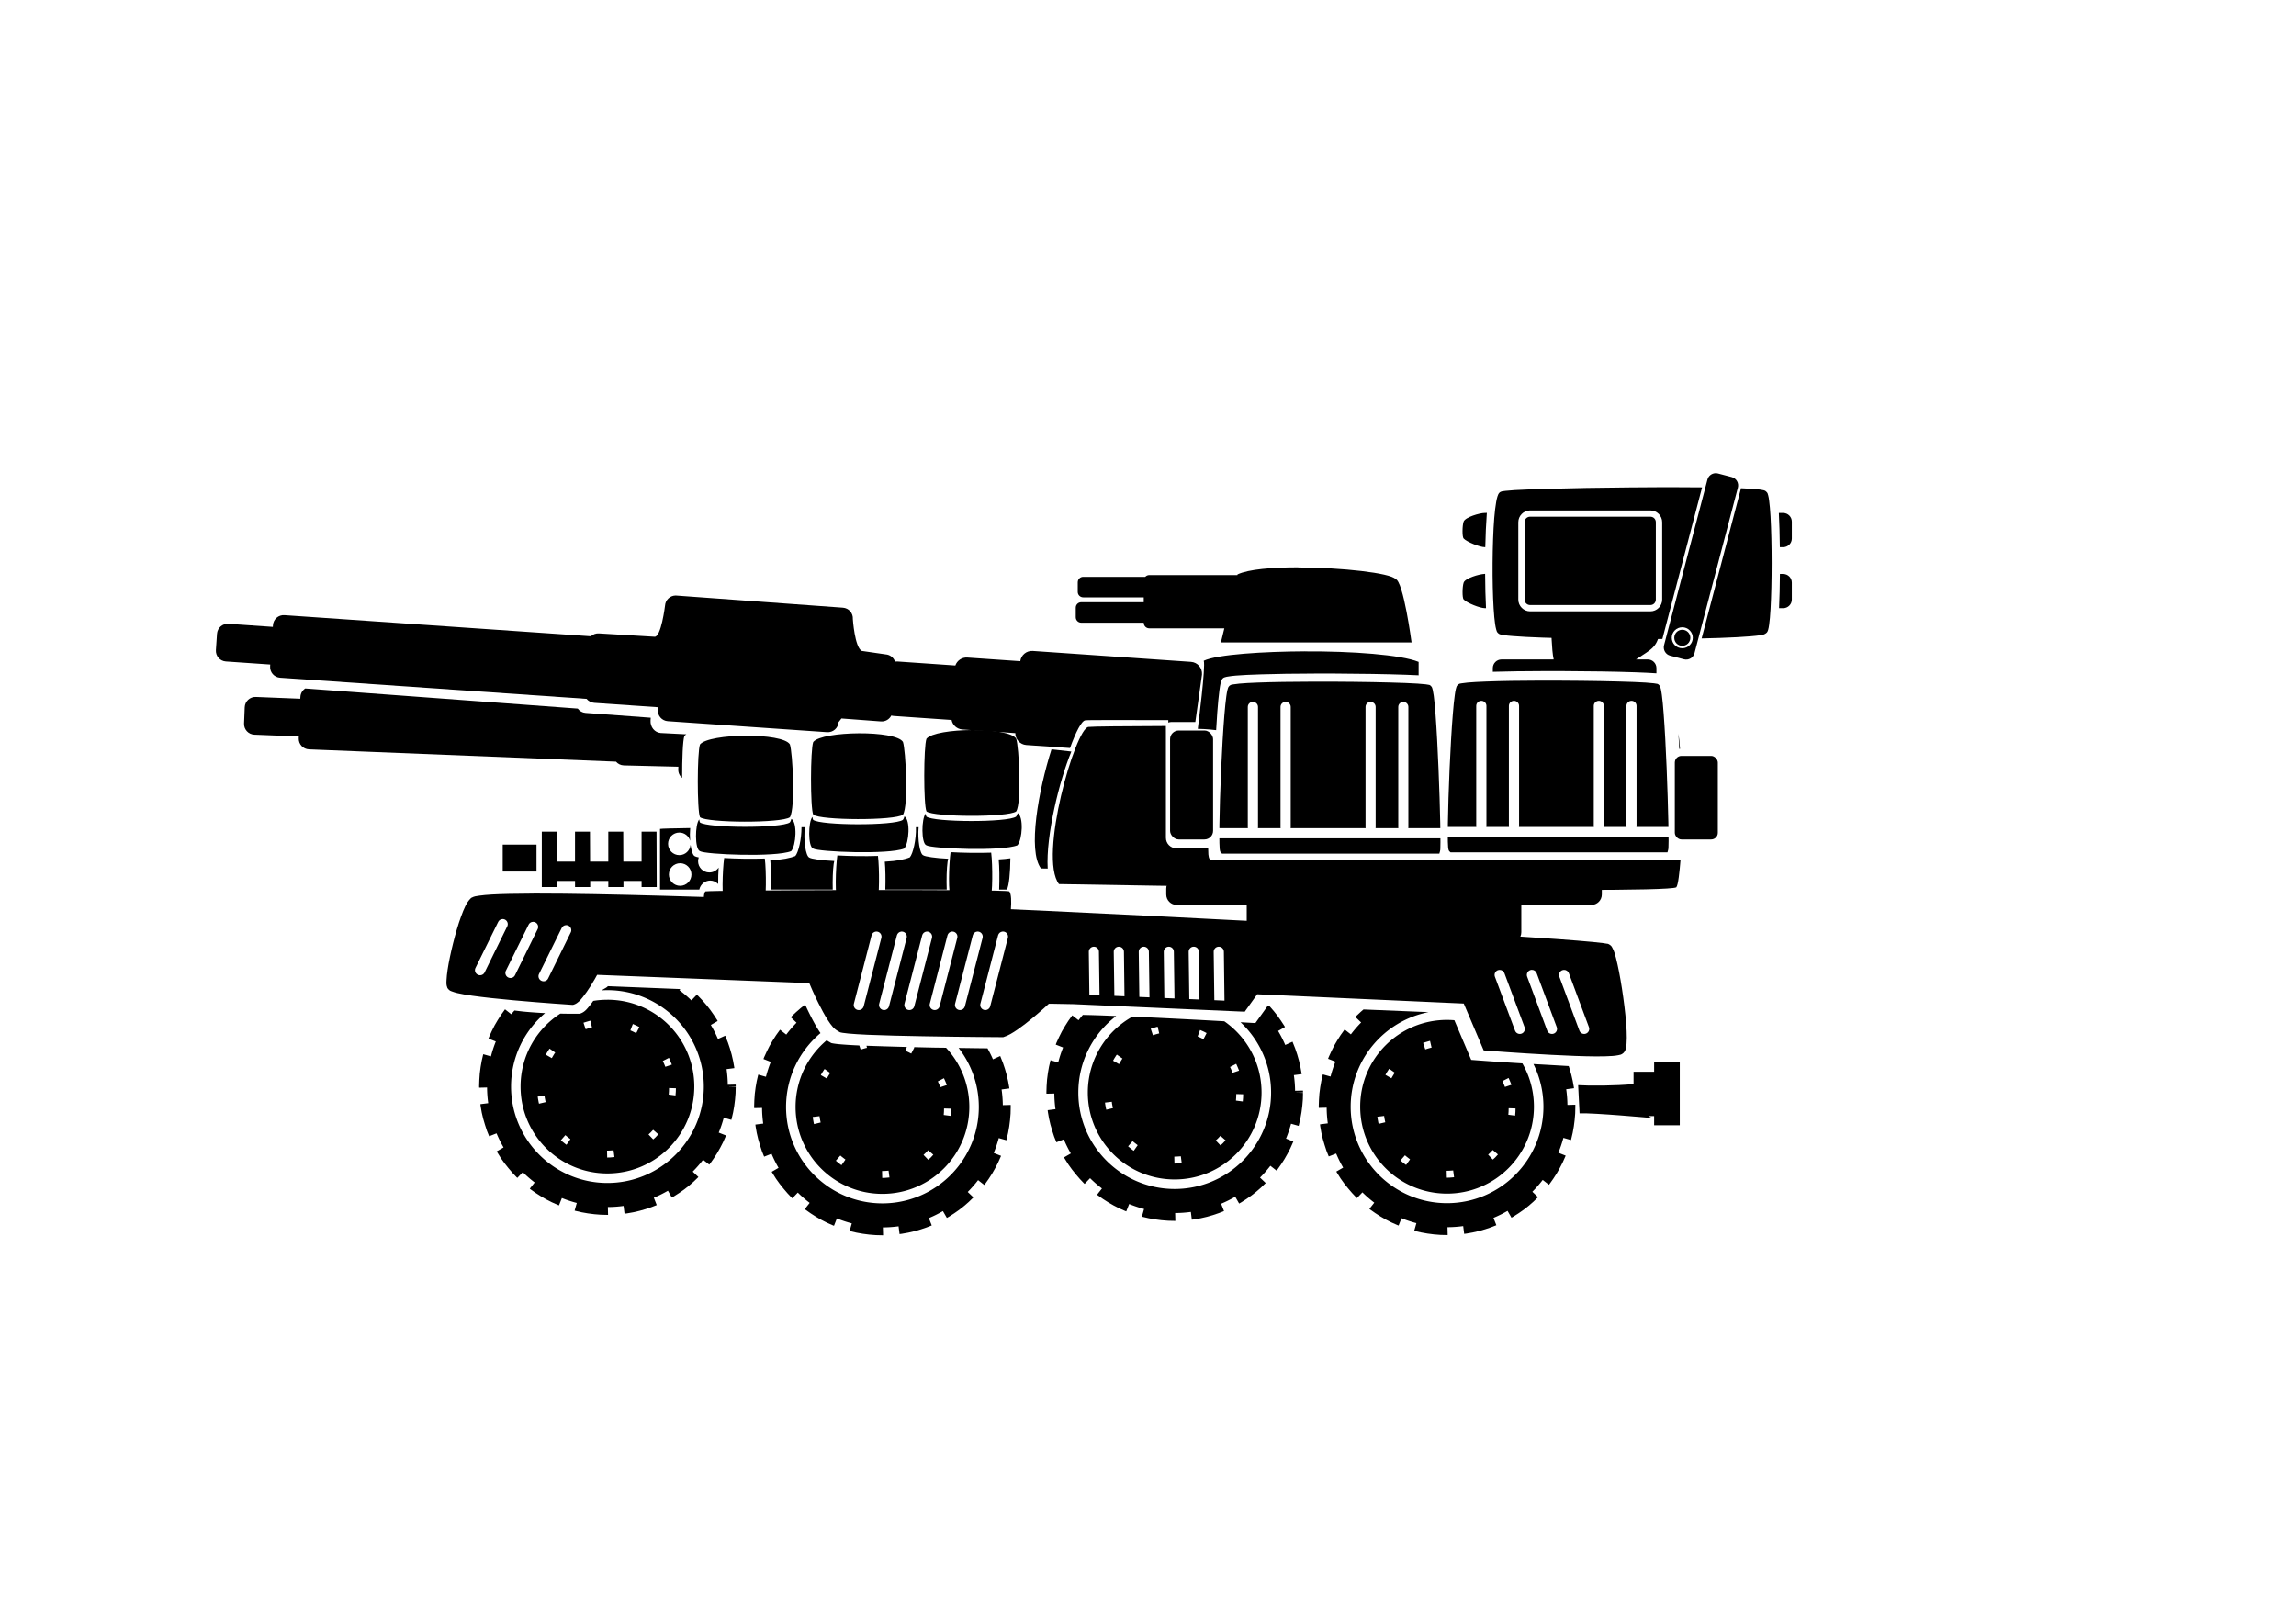<?xml version="1.0" encoding="UTF-8" standalone="no"?>
<!-- Created with Inkscape (http://www.inkscape.org/) -->

<svg
   width="60mm"
   height="42mm"
   viewBox="0 0 60 42"
   version="1.1"
   id="svg8"
   inkscape:version="1.1.2 (0a00cf5339, 2022-02-04)"
   sodipodi:docname="DI Schmitt.svg"
   xmlns:inkscape="http://www.inkscape.org/namespaces/inkscape"
   xmlns:sodipodi="http://sodipodi.sourceforge.net/DTD/sodipodi-0.dtd"
   xmlns="http://www.w3.org/2000/svg"
   xmlns:svg="http://www.w3.org/2000/svg"
   xmlns:rdf="http://www.w3.org/1999/02/22-rdf-syntax-ns#"
   xmlns:cc="http://creativecommons.org/ns#"
   xmlns:dc="http://purl.org/dc/elements/1.1/">
  <defs
     id="defs2" />
  <sodipodi:namedview
     id="base"
     pagecolor="#ffffff"
     bordercolor="#666666"
     borderopacity="1.0"
     inkscape:pageopacity="0.0"
     inkscape:pageshadow="2"
     inkscape:zoom="5.6568543"
     inkscape:cx="188.00201"
     inkscape:cy="100.32077"
     inkscape:document-units="mm"
     inkscape:current-layer="layer1"
     showgrid="false"
     inkscape:window-width="1846"
     inkscape:window-height="1016"
     inkscape:window-x="74"
     inkscape:window-y="1107"
     inkscape:window-maximized="1"
     inkscape:snap-global="false"
     showguides="true"
     inkscape:pagecheckerboard="0" />
  <g
     inkscape:label="Capa 1"
     inkscape:groupmode="layer"
     id="layer1"
     transform="translate(0,-255)">
    <path
       id="rect28327"
       style="stroke-width:0.065;stroke-linecap:round"
       d="m 38.799,268.406 c -0.125,0 -0.509,0.108 -0.551,0.226 -0.036,0.103 -0.041,0.399 0,0.442 0.086,0.091 0.425,0.226 0.551,0.226 h 0.015 c 0.007,-0.314 0.02,-0.614 0.039,-0.866 8.14e-4,-0.011 0.002,-0.019 0.003,-0.029 z m 7.687,0 c 0.014,0.257 0.022,0.571 0.026,0.895 h 0.087 c 0.125,0 0.226,-0.101 0.226,-0.226 v -0.442 c 0,-0.125 -0.101,-0.226 -0.226,-0.226 z m -7.699,1.594 c -0.137,0.006 -0.498,0.112 -0.538,0.226 -0.036,0.103 -0.041,0.399 0,0.442 0.086,0.091 0.425,0.226 0.551,0.226 h 0.033 c -0.014,-0.265 -0.021,-0.572 -0.023,-0.895 h -0.01 c -0.004,0 -0.008,-2.1e-4 -0.012,0 z m 7.727,0 c -0.003,0.321 -0.009,0.631 -0.022,0.895 h 0.107 c 0.125,0 0.226,-0.101 0.226,-0.226 v -0.442 c 0,-0.125 -0.101,-0.226 -0.226,-0.226 z" />
    <path
       id="rect22320"
       style="display:inline;fill:#000000;fill-opacity:1;stroke:none;stroke-width:0.246;stroke-linecap:round;stroke-miterlimit:4;stroke-dasharray:none;stroke-opacity:1"
       d="m 66.602,58.734 c -0.538,0.017 -0.982,0.438 -1.02,0.986 0,0 -0.384,3.168 -1.049,3.078 l -5.465,-0.328 c -0.307,-0.021 -0.592,0.089 -0.799,0.283 L 28.049,60.67 c -0.585,-0.04 -1.091,0.399 -1.131,0.984 l -0.012,0.172 -4.377,-0.303 c -0.585,-0.04 -1.089,0.401 -1.129,0.986 l -0.109,1.6 c -0.04,0.585 0.397,1.089 0.982,1.129 l 4.377,0.301 -0.012,0.174 c -0.04,0.585 0.399,1.089 0.984,1.129 l 30.223,2.084 c 0.178,0.221 0.445,0.369 0.752,0.391 l 6.293,0.434 -0.018,0.248 c -0.04,0.585 0.399,1.089 0.984,1.129 L 81.562,72.211 c 0.585,0.04 1.089,-0.399 1.129,-0.984 l 0.285,-0.367 3.898,0.291 c 0.438,0.03 0.829,-0.209 1.016,-0.576 0.072,0.019 0.147,0.032 0.225,0.037 l 5.723,0.395 c 0.099,0.507 0.526,0.9 1.066,0.938 l 5.219,0.359 c -0.003,0.613 0.467,1.129 1.088,1.172 l 4.305,0.297 c 0.581,-1.601 1.149,-2.703 1.514,-2.73 0.414,-0.053 4.087,-0.008 8.18,-0.023 v 0.002 0.242 c 0.088,-0.024 0.175,-0.055 0.271,-0.055 h 2.393 l 0.658,-4.688 c 0.044,-0.646 -0.442,-1.202 -1.088,-1.246 l -15.594,-1.076 c -0.621,-0.043 -1.157,0.402 -1.238,1.01 l -5.217,-0.359 c -0.54,-0.037 -1.018,0.296 -1.186,0.783 l -5.723,-0.395 c -0.077,-0.005 -0.153,-0.001 -0.227,0.008 -0.134,-0.391 -0.489,-0.679 -0.928,-0.709 l -2.357,-0.342 c -0.69,-0.381 -0.873,-3.135 -0.873,-3.135 0.04,-0.585 -0.397,-1.089 -0.982,-1.129 L 66.711,58.738 c -0.037,-0.003 -0.074,-0.005 -0.109,-0.004 z"
       transform="matrix(0.265,0,0,0.265,0,255)"
       sodipodi:nodetypes="sccccccccccccccccccccccccccccccccccsccccccccccccccs" />
    <path
       id="rect20397-8-8"
       style="fill:#000000;stroke-width:0.246;stroke-linecap:round"
       d="m 103.691,73.904 c -1.277,4 -2.366,9.996 -1.037,11.746 0,0 0.625,0.012 0.662,0.012 -0.186,-3.276 1.168,-8.74 2.334,-11.543 z"
       transform="matrix(0.265,0,0,0.265,0,255)"
       sodipodi:nodetypes="ccccc" />
    <path
       id="rect6047"
       style="fill:#000000;stroke-width:0.624"
       d="M 73.541 72.559 C 71.524 72.569 69.481 72.866 69.031 73.418 C 68.745 74.154 68.732 79.977 69.031 80.6 C 69.755 81.167 77.08 81.196 77.895 80.6 C 78.452 79.692 78.162 74.211 77.895 73.418 C 77.548 72.826 75.558 72.549 73.541 72.559 z M 78.043 80.764 C 77.999 80.923 77.947 81.041 77.889 81.109 C 77.074 81.706 69.747 81.676 69.023 81.109 C 68.996 81.052 68.973 80.953 68.951 80.816 C 68.532 81.31 68.503 83.755 69.023 83.943 C 69.49 84.276 76.508 84.565 78.02 83.943 C 78.512 83.381 78.648 81.111 78.043 80.764 z M 71.412 84.621 C 71.247 85.787 71.137 88.9 71.482 89.131 C 72.087 89.537 74.508 89.556 75.34 89.131 C 75.566 88.893 75.576 85.892 75.42 84.672 C 74.125 84.719 72.628 84.691 71.412 84.621 z "
       transform="matrix(0.265,0,0,0.265,0,255)" />
    <path
       id="rect6047-7"
       style="fill:#000000;stroke-width:0.165"
       d="m 22.445,274.165 c -0.534,0.003 -1.074,0.081 -1.193,0.227 -0.076,0.195 -0.079,1.735 0,1.9 0.191,0.15 2.13,0.158 2.345,0 0.148,-0.24 0.071,-1.69 0,-1.9 -0.092,-0.157 -0.618,-0.23 -1.152,-0.227 z m 1.191,2.171 c -0.012,0.042 -0.025,0.073 -0.041,0.091 -0.216,0.158 -2.154,0.15 -2.346,0 -0.007,-0.015 -0.013,-0.041 -0.019,-0.077 -0.111,0.13 -0.118,0.778 0.019,0.827 0.123,0.088 1.98,0.164 2.38,0 0.13,-0.149 0.166,-0.749 0.006,-0.841 z m -1.754,1.021 c -0.044,0.309 -0.073,1.132 0.019,1.193 0.16,0.108 0.8,0.113 1.021,0 0.06,-0.063 0.062,-0.857 0.021,-1.18 -0.343,0.012 -0.739,0.005 -1.06,-0.013 z" />
    <path
       id="rect6047-9"
       style="fill:#000000;stroke-width:0.165"
       d="m 25.404,274.08 c -0.534,0.003 -1.074,0.081 -1.193,0.227 -0.076,0.195 -0.079,1.735 0,1.9 0.191,0.15 2.13,0.158 2.345,0 0.148,-0.24 0.071,-1.69 0,-1.9 -0.092,-0.157 -0.618,-0.23 -1.152,-0.227 z m 1.191,2.171 c -0.012,0.042 -0.025,0.073 -0.041,0.091 -0.216,0.158 -2.154,0.15 -2.346,0 -0.007,-0.015 -0.013,-0.041 -0.019,-0.077 -0.111,0.13 -0.118,0.778 0.019,0.827 0.123,0.088 1.98,0.164 2.38,0 0.13,-0.149 0.166,-0.749 0.006,-0.841 z m -1.754,1.021 c -0.044,0.309 -0.073,1.132 0.019,1.193 0.16,0.108 0.8,0.113 1.021,0 0.06,-0.063 0.062,-0.857 0.021,-1.18 -0.343,0.012 -0.739,0.005 -1.06,-0.013 z" />
    <path
       id="path2573"
       style="color:#000000;fill:#000000;stroke-width:1.551;stroke-dasharray:3.102, 1.551;-inkscape-stroke:none"
       d="m 59.938,97.262 c -0.068,0.125 -0.323,0.216 -0.596,0.41 0.184,-0.011 0.368,-0.018 0.555,-0.018 5.245,0 9.508,4.263 9.508,9.508 0,5.245 -4.263,9.508 -9.508,9.508 -5.245,0 -9.5,-4.263 -9.5,-9.508 0,-2.901 1.303,-5.499 3.354,-7.244 -0.637,-0.032 -1.332,-0.078 -2.057,-0.145 -0.24,-0.022 -0.582,-0.065 -0.961,-0.113 a 11.876,11.876 0 0 0 -0.316,0.367 l -0.617,-0.482 -0.037,0.053 -0.355,0.494 -0.324,0.51 -0.311,0.531 -0.273,0.545 -0.258,0.562 -0.074,0.191 0.725,0.285 a 11.876,11.876 0 0 0 -0.48,1.471 l -0.752,-0.213 -0.016,0.029 -0.141,0.613 -0.109,0.619 -0.082,0.635 -0.045,0.643 -0.021,0.65 0.008,0.111 0.775,-0.019 a 11.876,11.876 0 0 0 0.113,1.545 l -0.771,0.098 0.023,0.191 0.109,0.627 0.141,0.605 0.178,0.605 0.191,0.59 0.221,0.547 0.73,-0.287 a 11.876,11.876 0 0 0 0.691,1.389 l -0.676,0.391 0.104,0.168 0.324,0.518 0.355,0.494 0.377,0.473 0.398,0.465 0.412,0.436 0.066,0.059 0.539,-0.564 a 11.876,11.876 0 0 0 1.17,1.016 l -0.482,0.613 0.088,0.072 0.494,0.348 0.518,0.332 0.523,0.303 0.547,0.281 0.561,0.25 0.148,0.061 0.287,-0.727 a 11.876,11.876 0 0 0 1.469,0.488 l -0.213,0.754 0.072,0.023 0.613,0.141 0.621,0.109 0.635,0.082 0.641,0.051 0.65,0.016 h 0.066 l -0.02,-0.775 a 11.876,11.876 0 0 0 1.549,-0.109 l 0.096,0.766 0.236,-0.029 0.627,-0.111 0.613,-0.141 0.598,-0.17 0.59,-0.199 0.51,-0.199 -0.285,-0.725 a 11.876,11.876 0 0 0 1.389,-0.691 l 0.387,0.672 0.207,-0.119 0.518,-0.332 0.494,-0.346 0.48,-0.377 0.457,-0.398 0.436,-0.422 0.029,-0.029 -0.561,-0.535 a 11.876,11.876 0 0 0 1.02,-1.166 l 0.611,0.477 0.096,-0.119 0.348,-0.494 0.332,-0.516 0.303,-0.533 0.281,-0.545 0.25,-0.562 0.045,-0.102 -0.723,-0.287 a 11.876,11.876 0 0 0 0.496,-1.467 l 0.75,0.213 0.029,-0.119 0.141,-0.605 0.111,-0.627 0.08,-0.635 0.053,-0.643 0.014,-0.627 -0.773,-0.016 0.773,-0.021 v -0.188 l -0.779,0.019 a 11.876,11.876 0 0 0 -0.121,-1.543 l 0.768,-0.1 -0.014,-0.104 -0.111,-0.619 -0.141,-0.613 -0.17,-0.598 -0.199,-0.592 -0.229,-0.574 -0.037,-0.098 -0.717,0.324 a 11.876,11.876 0 0 0 -0.703,-1.381 l 0.674,-0.389 -0.051,-0.098 -0.332,-0.508 -0.348,-0.496 -0.377,-0.479 -0.398,-0.459 -0.42,-0.441 -0.125,-0.119 -0.539,0.564 A 11.876,11.876 0 0 0 67.002,97.656 l 0.086,-0.109 z m -0.041,1.338 c -0.476,0 -0.942,0.039 -1.396,0.113 -0.121,0.173 -0.246,0.342 -0.371,0.496 -0.258,0.317 -0.477,0.596 -0.865,0.738 l -0.096,0.031 h -0.109 c 0,0 -0.719,0.012 -1.807,-0.012 -2.359,1.523 -3.918,4.173 -3.918,7.195 0,4.736 3.826,8.57 8.562,8.57 4.736,0 8.57,-3.834 8.57,-8.57 0,-4.736 -3.834,-8.563 -8.57,-8.563 z m -1.676,2.066 0.154,0.666 -0.102,0.021 -0.297,0.082 -0.221,0.074 -0.215,-0.643 0.236,-0.074 0.326,-0.096 z m 4.186,0.326 0.066,0.029 0.303,0.133 0.273,0.141 -0.311,0.605 -0.258,-0.133 -0.273,-0.127 -0.045,-0.014 z m -8.209,2.428 0.555,0.391 -0.053,0.066 -0.154,0.252 -0.133,0.229 -0.59,-0.34 0.139,-0.244 0.178,-0.279 z m 11.768,0.908 0.014,0.029 0.133,0.303 0.127,0.311 0.008,0.029 -0.643,0.215 v -0.016 l -0.111,-0.273 -0.125,-0.273 -0.008,-0.014 z m 0.008,2.982 0.678,0.021 -0.008,0.34 -0.029,0.346 v 0.023 l -0.672,-0.088 0.023,-0.311 z m -12.277,0.76 0.023,0.191 0.059,0.303 0.029,0.133 -0.656,0.156 -0.037,-0.156 -0.059,-0.332 -0.031,-0.213 z m 10.711,3.359 0.51,0.443 -0.043,0.045 -0.223,0.244 -0.236,0.213 -0.465,-0.486 0.221,-0.207 0.201,-0.215 z m -8.658,0.523 0.148,0.125 0.229,0.178 0.125,0.096 -0.391,0.555 -0.141,-0.104 -0.258,-0.207 -0.156,-0.133 z m 4.754,1.492 0.088,0.672 -0.08,0.006 -0.348,0.031 -0.287,0.008 -0.016,-0.68 0.266,-0.008 0.318,-0.021 z"
       transform="matrix(0.265,0,0,0.265,0,255)" />
    <path
       id="path2573-2"
       style="color:#000000;display:inline;fill:#000000;stroke-width:1.551;stroke-dasharray:3.102, 1.551;-inkscape-stroke:none"
       d="m 79.4,99.08 -0.43,0.336 -0.457,0.398 -0.443,0.414 -0.088,0.096 0.566,0.541 a 11.876,11.876 0 0 0 -1.012,1.174 l -0.617,-0.482 -0.037,0.053 -0.355,0.494 -0.324,0.51 -0.311,0.531 -0.273,0.545 -0.258,0.562 -0.074,0.191 0.725,0.285 a 11.876,11.876 0 0 0 -0.48,1.471 l -0.752,-0.213 -0.016,0.029 -0.141,0.613 -0.109,0.619 -0.082,0.635 -0.045,0.643 -0.021,0.65 0.008,0.111 0.775,-0.018 a 11.876,11.876 0 0 0 0.113,1.545 l -0.771,0.098 0.023,0.191 0.109,0.627 0.141,0.605 0.178,0.605 0.191,0.59 0.221,0.547 0.73,-0.287 a 11.876,11.876 0 0 0 0.691,1.389 l -0.676,0.391 0.104,0.168 0.324,0.518 0.355,0.494 0.377,0.473 0.398,0.465 0.412,0.436 0.066,0.059 0.539,-0.564 a 11.876,11.876 0 0 0 1.17,1.016 l -0.482,0.613 0.088,0.07 0.494,0.35 0.518,0.332 0.523,0.303 0.547,0.281 0.561,0.25 0.148,0.06 0.287,-0.727 a 11.876,11.876 0 0 0 1.469,0.488 l -0.213,0.754 0.072,0.021 0.613,0.141 0.621,0.109 0.635,0.082 0.641,0.051 0.65,0.016 h 0.066 l -0.02,-0.775 a 11.876,11.876 0 0 0 1.549,-0.109 l 0.096,0.766 0.236,-0.031 0.627,-0.111 0.613,-0.141 0.598,-0.17 0.59,-0.199 0.51,-0.199 -0.285,-0.725 a 11.876,11.876 0 0 0 1.389,-0.691 l 0.387,0.672 0.207,-0.119 0.518,-0.332 0.494,-0.346 0.48,-0.377 0.457,-0.398 0.436,-0.422 0.029,-0.029 -0.561,-0.535 a 11.876,11.876 0 0 0 1.02,-1.166 l 0.611,0.477 0.096,-0.119 0.348,-0.494 0.332,-0.516 0.303,-0.533 0.281,-0.545 0.25,-0.562 0.045,-0.102 -0.723,-0.287 a 11.876,11.876 0 0 0 0.496,-1.467 l 0.75,0.213 0.029,-0.119 0.141,-0.605 0.111,-0.627 0.08,-0.635 0.053,-0.643 0.014,-0.627 -0.773,-0.016 0.773,-0.023 v -0.188 l -0.779,0.019 a 11.876,11.876 0 0 0 -0.121,-1.543 l 0.768,-0.1 -0.014,-0.104 -0.111,-0.619 -0.141,-0.613 -0.17,-0.598 -0.199,-0.592 -0.229,-0.574 -0.037,-0.098 -0.717,0.324 a 11.876,11.876 0 0 0 -0.539,-1.084 c -0.782,-0.007 -1.866,-0.024 -2.848,-0.037 1.248,1.609 1.992,3.63 1.992,5.82 0,5.245 -4.263,9.508 -9.508,9.508 -5.245,0 -9.5,-4.263 -9.5,-9.508 0,-2.921 1.32,-5.538 3.396,-7.283 -0.047,-0.069 -0.094,-0.136 -0.143,-0.211 -0.325,-0.501 -0.647,-1.108 -0.938,-1.691 -0.171,-0.344 -0.31,-0.639 -0.434,-0.908 z m 2.129,3.514 c -1.88,1.569 -3.074,3.934 -3.074,6.58 0,4.736 3.826,8.57 8.562,8.57 4.736,0 8.57,-3.834 8.57,-8.57 0,-2.257 -0.87,-4.31 -2.295,-5.838 -0.431,-0.007 -0.761,-0.008 -1.199,-0.016 -0.506,-0.009 -1.299,-0.03 -1.988,-0.047 l 0.064,0.033 -0.311,0.605 -0.258,-0.133 -0.273,-0.127 -0.045,-0.016 0.146,-0.379 c -1.533,-0.039 -2.897,-0.081 -3.982,-0.121 l 0.049,0.207 -0.102,0.021 -0.297,0.082 -0.221,0.074 -0.137,-0.408 c -0.008,-3.3e-4 -0.028,-0.002 -0.035,-0.002 -0.761,-0.033 -1.408,-0.076 -1.889,-0.119 -0.241,-0.021 -0.444,-0.046 -0.605,-0.072 -0.081,-0.015 -0.15,-0.022 -0.223,-0.045 -0.047,-0.014 -0.118,-0.066 -0.184,-0.104 -0.1,-0.051 -0.19,-0.111 -0.275,-0.178 z m -0.211,2.838 0.555,0.391 -0.053,0.066 -0.154,0.252 -0.133,0.229 -0.59,-0.34 0.139,-0.244 0.178,-0.279 z m 11.768,0.908 0.014,0.029 0.133,0.303 0.127,0.311 0.008,0.031 -0.643,0.213 v -0.014 l -0.111,-0.273 -0.125,-0.273 -0.008,-0.016 z m 0.008,2.982 0.678,0.021 -0.008,0.34 -0.029,0.346 v 0.023 l -0.672,-0.088 0.023,-0.311 z m -12.277,0.76 0.023,0.189 0.059,0.303 0.029,0.133 -0.656,0.156 -0.037,-0.156 -0.059,-0.332 -0.031,-0.213 z m 10.711,3.359 0.51,0.443 -0.043,0.045 -0.223,0.244 -0.236,0.211 -0.465,-0.484 0.221,-0.209 0.201,-0.213 z m -8.658,0.523 0.148,0.125 0.229,0.178 0.125,0.094 -0.391,0.555 -0.141,-0.104 -0.258,-0.207 -0.156,-0.133 z m 4.754,1.492 0.088,0.672 -0.08,0.006 -0.348,0.031 -0.287,0.008 -0.016,-0.68 0.266,-0.008 0.318,-0.023 z"
       transform="matrix(0.265,0,0,0.265,0,255)" />
    <path
       id="path2573-7"
       style="color:#000000;display:inline;fill:#000000;stroke-width:1.551;stroke-dasharray:3.102, 1.551;-inkscape-stroke:none"
       d="m 125.031,99.178 -1.232,1.721 -0.279,-0.014 c 0,0 -0.825,-0.047 -1.189,-0.068 1.854,1.736 3.014,4.202 3.014,6.938 0,5.245 -4.263,9.508 -9.508,9.508 -5.245,0 -9.5,-4.263 -9.5,-9.508 0,-3.077 1.467,-5.814 3.736,-7.553 -0.703,-0.028 -1.429,-0.057 -2.049,-0.076 -0.444,-0.014 -0.857,-0.024 -1.242,-0.031 a 11.876,11.876 0 0 0 -0.424,0.525 l -0.619,-0.482 -0.035,0.053 -0.355,0.494 -0.324,0.51 -0.311,0.531 -0.273,0.545 -0.258,0.562 -0.074,0.191 0.725,0.285 a 11.876,11.876 0 0 0 -0.48,1.471 l -0.752,-0.213 -0.016,0.029 -0.141,0.613 -0.109,0.619 -0.082,0.635 -0.045,0.643 -0.021,0.65 0.008,0.111 0.775,-0.019 a 11.876,11.876 0 0 0 0.113,1.545 l -0.771,0.098 0.023,0.191 0.109,0.627 0.141,0.605 0.178,0.605 0.191,0.59 0.221,0.547 0.73,-0.287 a 11.876,11.876 0 0 0 0.691,1.389 l -0.676,0.391 0.104,0.168 0.324,0.518 0.355,0.494 0.377,0.473 0.398,0.465 0.412,0.436 0.066,0.059 0.539,-0.564 a 11.876,11.876 0 0 0 1.17,1.016 l -0.482,0.613 0.088,0.072 0.494,0.348 0.518,0.332 0.523,0.303 0.547,0.281 0.561,0.25 0.148,0.06 0.287,-0.727 a 11.876,11.876 0 0 0 1.469,0.488 l -0.213,0.754 0.072,0.023 0.613,0.141 0.621,0.109 0.635,0.082 0.641,0.051 0.65,0.016 h 0.066 l -0.019,-0.775 a 11.876,11.876 0 0 0 1.549,-0.109 l 0.096,0.766 0.236,-0.029 0.627,-0.111 0.613,-0.141 0.598,-0.17 0.59,-0.199 0.51,-0.199 -0.285,-0.725 a 11.876,11.876 0 0 0 1.389,-0.691 l 0.387,0.672 0.207,-0.119 0.518,-0.332 0.494,-0.346 0.48,-0.377 0.457,-0.398 0.436,-0.422 0.029,-0.029 -0.561,-0.535 a 11.876,11.876 0 0 0 1.02,-1.166 l 0.611,0.477 0.096,-0.119 0.348,-0.494 0.332,-0.516 0.303,-0.533 0.281,-0.545 0.25,-0.562 0.045,-0.102 -0.723,-0.287 a 11.876,11.876 0 0 0 0.496,-1.467 l 0.75,0.213 0.029,-0.119 0.141,-0.605 0.111,-0.627 0.08,-0.635 0.053,-0.643 0.014,-0.627 -0.773,-0.016 0.773,-0.021 v -0.188 l -0.779,0.019 a 11.876,11.876 0 0 0 -0.121,-1.543 l 0.768,-0.1 -0.014,-0.104 -0.111,-0.619 -0.141,-0.613 -0.17,-0.598 -0.199,-0.592 -0.229,-0.574 -0.037,-0.098 -0.717,0.324 a 11.876,11.876 0 0 0 -0.703,-1.381 l 0.674,-0.389 -0.051,-0.098 -0.332,-0.508 -0.348,-0.496 -0.377,-0.479 -0.398,-0.459 -0.065,-0.068 z m -13.354,1.088 c -2.628,1.46 -4.404,4.263 -4.404,7.488 0,4.736 3.826,8.57 8.562,8.57 4.736,0 8.57,-3.834 8.57,-8.57 0,-2.916 -1.454,-5.486 -3.676,-7.031 -1.664,-0.093 -3.889,-0.213 -6.174,-0.324 -0.966,-0.047 -1.931,-0.091 -2.879,-0.133 z m 2.482,0.992 0.154,0.666 -0.102,0.021 -0.297,0.082 -0.221,0.074 -0.215,-0.643 0.236,-0.074 0.326,-0.096 z m 4.186,0.326 0.066,0.029 0.303,0.133 0.273,0.141 -0.311,0.605 -0.258,-0.133 -0.273,-0.127 -0.045,-0.014 z m -8.209,2.428 0.555,0.391 -0.053,0.066 -0.154,0.252 -0.133,0.229 -0.59,-0.34 0.139,-0.244 0.178,-0.279 z m 11.768,0.908 0.014,0.029 0.133,0.303 0.127,0.311 0.008,0.029 -0.643,0.215 v -0.014 l -0.111,-0.273 -0.125,-0.273 -0.008,-0.014 z m 0.01,2.982 0.678,0.021 -0.01,0.34 -0.029,0.346 v 0.023 l -0.672,-0.088 0.023,-0.311 z m -12.277,0.76 0.023,0.191 0.059,0.303 0.029,0.133 -0.656,0.156 -0.037,-0.156 -0.059,-0.332 -0.031,-0.213 z m 10.711,3.359 0.51,0.443 -0.043,0.045 -0.223,0.244 -0.236,0.213 -0.465,-0.486 0.221,-0.207 0.201,-0.215 z m -8.658,0.523 0.148,0.125 0.229,0.178 0.125,0.096 -0.391,0.555 -0.141,-0.104 -0.258,-0.207 -0.156,-0.133 z m 4.754,1.492 0.088,0.672 -0.08,0.006 -0.348,0.031 -0.287,0.01 -0.016,-0.68 0.266,-0.01 0.318,-0.021 z"
       transform="matrix(0.265,0,0,0.265,0,255)" />
    <path
       id="path2573-0"
       style="color:#000000;display:inline;fill:#000000;stroke-width:1.551;stroke-dasharray:3.102, 1.551;-inkscape-stroke:none"
       d="m 134.459,99.559 -0.268,0.232 -0.443,0.414 -0.088,0.096 0.566,0.541 a 11.876,11.876 0 0 0 -1.012,1.174 l -0.617,-0.482 -0.037,0.053 -0.355,0.494 -0.324,0.51 -0.311,0.531 -0.273,0.545 -0.258,0.562 -0.074,0.191 0.725,0.285 a 11.876,11.876 0 0 0 -0.48,1.471 l -0.752,-0.213 -0.016,0.029 -0.141,0.613 -0.109,0.619 -0.082,0.635 -0.045,0.643 -0.021,0.65 0.008,0.113 0.775,-0.019 a 11.876,11.876 0 0 0 0.113,1.545 l -0.771,0.098 0.023,0.191 0.109,0.627 0.141,0.605 0.178,0.605 0.191,0.59 0.221,0.547 0.73,-0.287 a 11.876,11.876 0 0 0 0.691,1.389 l -0.676,0.391 0.104,0.168 0.324,0.518 0.355,0.494 0.377,0.473 0.398,0.465 0.412,0.436 0.066,0.059 0.539,-0.564 a 11.876,11.876 0 0 0 1.17,1.016 l -0.482,0.613 0.088,0.072 0.494,0.348 0.518,0.332 0.523,0.303 0.547,0.281 0.561,0.25 0.148,0.059 0.287,-0.725 a 11.876,11.876 0 0 0 1.469,0.488 l -0.213,0.754 0.072,0.021 0.613,0.141 0.621,0.109 0.635,0.082 0.641,0.051 0.65,0.016 h 0.066 l -0.019,-0.775 a 11.876,11.876 0 0 0 1.549,-0.109 l 0.096,0.766 0.236,-0.031 0.627,-0.111 0.613,-0.141 0.598,-0.17 0.59,-0.199 0.51,-0.199 -0.285,-0.725 a 11.876,11.876 0 0 0 1.389,-0.691 l 0.387,0.672 0.207,-0.119 0.518,-0.332 0.494,-0.346 0.48,-0.377 0.457,-0.398 0.436,-0.422 0.029,-0.029 -0.561,-0.535 a 11.876,11.876 0 0 0 1.02,-1.166 l 0.611,0.477 0.096,-0.119 0.348,-0.494 0.332,-0.516 0.303,-0.533 0.281,-0.545 0.25,-0.562 0.045,-0.102 -0.723,-0.287 a 11.876,11.876 0 0 0 0.496,-1.467 l 0.75,0.213 0.029,-0.119 0.141,-0.605 0.111,-0.627 0.08,-0.635 0.053,-0.643 0.014,-0.627 -0.773,-0.016 0.773,-0.023 v -0.188 l -0.779,0.019 a 11.876,11.876 0 0 0 -0.121,-1.543 l 0.768,-0.1 -0.014,-0.104 -0.111,-0.619 -0.141,-0.613 -0.17,-0.598 -0.086,-0.254 c -1.143,-0.065 -2.321,-0.136 -3.006,-0.172 -0.161,-0.008 -0.309,-0.019 -0.469,-0.027 0.63,1.27 0.984,2.701 0.984,4.213 0,5.245 -4.263,9.508 -9.508,9.508 -5.245,0 -9.5,-4.263 -9.5,-9.508 0,-4.622 3.305,-8.481 7.68,-9.332 z m 8.236,1.029 c -4.736,0 -8.562,3.826 -8.562,8.562 0,4.736 3.826,8.57 8.562,8.57 4.736,0 8.57,-3.834 8.57,-8.57 0,-1.558 -0.415,-3.018 -1.141,-4.275 -2.567,-0.153 -4.742,-0.322 -4.742,-0.322 l -0.303,-0.023 -1.66,-3.91 c -0.239,-0.02 -0.481,-0.031 -0.725,-0.031 z m -1.676,2.066 0.154,0.666 -0.102,0.023 -0.297,0.082 -0.221,0.074 -0.215,-0.643 0.236,-0.074 0.326,-0.096 z m -4.023,2.754 0.555,0.391 -0.053,0.066 -0.154,0.252 -0.133,0.229 -0.59,-0.34 0.139,-0.244 0.178,-0.279 z m 11.768,0.908 0.014,0.029 0.133,0.303 0.127,0.312 0.008,0.029 -0.643,0.215 v -0.016 l -0.111,-0.273 -0.125,-0.273 -0.008,-0.016 z m 0.008,2.982 0.678,0.023 -0.008,0.34 -0.029,0.346 v 0.021 l -0.672,-0.088 0.023,-0.311 z m -12.277,0.76 0.023,0.191 0.059,0.303 0.029,0.133 -0.656,0.156 -0.037,-0.156 -0.059,-0.332 -0.031,-0.213 z m 10.711,3.359 0.51,0.443 -0.043,0.045 -0.223,0.244 -0.236,0.213 -0.465,-0.486 0.221,-0.207 0.201,-0.215 z m -8.658,0.523 0.148,0.125 0.229,0.178 0.125,0.096 -0.391,0.555 -0.141,-0.104 -0.258,-0.207 -0.156,-0.133 z m 4.754,1.492 0.088,0.672 -0.08,0.008 -0.348,0.029 -0.287,0.008 -0.016,-0.68 0.266,-0.008 0.318,-0.021 z"
       transform="matrix(0.265,0,0,0.265,0,255)" />
    <path
       id="path3195"
       style="color:#000000;fill:#000000;stroke-width:1px;-inkscape-stroke:none"
       d="M 52.75 88.129 C 52.646 88.129 52.543 88.13 52.441 88.131 L 52.441 88.133 C 50.813 88.14 49.485 88.166 48.506 88.221 C 48.016 88.247 47.614 88.288 47.295 88.332 C 46.975 88.376 46.763 88.399 46.521 88.531 L 46.461 88.561 L 46.418 88.605 C 46.007 89.002 45.753 89.614 45.465 90.398 C 45.176 91.182 44.908 92.117 44.676 93.049 C 44.444 93.98 44.249 94.903 44.137 95.654 C 44.08 96.03 44.047 96.365 44.033 96.645 C 44.02 96.924 43.999 97.12 44.107 97.391 L 44.129 97.449 L 44.166 97.5 C 44.327 97.719 44.465 97.74 44.609 97.795 C 44.754 97.85 44.912 97.898 45.104 97.943 C 45.487 98.033 45.983 98.119 46.559 98.201 C 47.71 98.365 49.183 98.519 50.641 98.652 C 53.556 98.919 56.406 99.102 56.406 99.102 L 56.516 99.102 L 56.611 99.072 C 57 98.93 57.218 98.651 57.477 98.334 C 57.735 98.017 57.989 97.644 58.221 97.279 C 58.593 96.693 58.777 96.341 58.885 96.143 L 79.807 96.961 C 79.904 97.195 80.202 97.917 80.707 98.932 C 80.997 99.515 81.32 100.122 81.645 100.623 C 81.959 101.109 82.237 101.49 82.678 101.715 C 82.743 101.753 82.814 101.805 82.861 101.818 C 82.934 101.841 83.003 101.849 83.084 101.863 C 83.245 101.89 83.449 101.914 83.689 101.936 C 84.17 101.979 84.817 102.022 85.578 102.055 C 87.101 102.121 89.075 102.166 91.041 102.201 C 94.972 102.272 98.852 102.291 98.852 102.291 L 98.926 102.291 L 98.992 102.268 C 99.424 102.139 99.869 101.867 100.357 101.529 C 100.846 101.191 101.359 100.785 101.834 100.393 C 102.709 99.671 103.316 99.102 103.428 98.998 C 103.607 98.979 105.198 99.033 105.777 99.033 L 105.803 99.033 L 122.428 99.766 L 122.428 99.762 C 122.428 99.762 122.467 99.764 122.467 99.764 L 122.746 99.779 L 123.979 98.059 L 144.346 98.975 L 146.309 103.596 L 146.611 103.619 C 146.611 103.619 149.719 103.864 152.916 104.031 C 154.515 104.115 156.136 104.183 157.412 104.188 C 158.05 104.189 158.599 104.175 159.029 104.143 C 159.245 104.124 159.427 104.102 159.59 104.068 C 159.752 104.034 159.89 104.029 160.084 103.855 L 160.1 103.84 L 160.113 103.824 C 160.264 103.668 160.298 103.531 160.334 103.389 C 160.37 103.246 160.387 103.094 160.4 102.924 C 160.428 102.584 160.429 102.166 160.408 101.691 C 160.366 100.743 160.239 99.564 160.076 98.385 C 159.914 97.206 159.712 96.037 159.508 95.121 C 159.406 94.663 159.309 94.266 159.205 93.955 C 159.153 93.8 159.096 93.671 159.035 93.549 C 158.974 93.427 158.934 93.307 158.748 93.18 L 158.74 93.18 L 158.732 93.172 C 158.541 93.049 158.516 93.085 158.43 93.068 C 158.343 93.049 158.243 93.035 158.119 93.018 C 157.871 92.984 157.537 92.947 157.109 92.906 C 156.253 92.825 155.033 92.722 153.506 92.611 C 150.452 92.39 146.154 92.117 141.016 91.814 C 130.74 91.209 117.112 90.487 103.42 89.844 C 89.728 89.201 75.974 88.64 65.434 88.346 C 60.493 88.208 56.259 88.128 53.066 88.129 C 52.96 88.129 52.854 88.129 52.75 88.129 z M 49.561 90.643 C 49.626 90.641 49.691 90.652 49.756 90.678 C 50.013 90.779 50.139 91.069 50.037 91.326 L 47.807 95.865 C 47.705 96.123 47.413 96.249 47.156 96.146 C 46.9 96.048 46.773 95.761 46.869 95.504 L 49.107 90.965 C 49.182 90.769 49.365 90.648 49.561 90.643 z M 52.557 90.916 C 52.622 90.914 52.689 90.924 52.754 90.949 C 53.011 91.051 53.137 91.343 53.035 91.6 L 50.805 96.139 C 50.703 96.396 50.411 96.522 50.154 96.42 C 49.899 96.321 49.771 96.034 49.867 95.777 L 52.105 91.238 C 52.18 91.042 52.361 90.921 52.557 90.916 z M 55.822 91.24 C 55.888 91.238 55.955 91.25 56.02 91.275 C 56.277 91.377 56.403 91.667 56.301 91.924 L 54.07 96.465 C 53.969 96.723 53.677 96.846 53.42 96.744 C 53.164 96.645 53.036 96.358 53.133 96.102 L 55.371 91.562 C 55.445 91.366 55.626 91.246 55.822 91.24 z M 98.92 91.873 C 98.959 91.874 98.998 91.88 99.035 91.891 C 99.299 91.961 99.458 92.231 99.391 92.496 L 97.648 99.242 C 97.58 99.509 97.31 99.67 97.043 99.604 C 96.772 99.536 96.608 99.26 96.68 98.99 L 98.422 92.252 C 98.473 92.046 98.65 91.894 98.861 91.875 C 98.881 91.873 98.9 91.873 98.92 91.873 z M 86.439 91.875 C 86.478 91.876 86.516 91.881 86.553 91.891 C 86.819 91.959 86.981 92.229 86.914 92.496 L 85.172 99.242 C 85.104 99.513 84.828 99.675 84.559 99.604 C 84.291 99.532 84.133 99.257 84.205 98.99 L 85.947 92.252 C 85.999 92.048 86.172 91.898 86.381 91.877 C 86.4 91.875 86.42 91.875 86.439 91.875 z M 88.934 91.875 C 88.972 91.876 89.01 91.881 89.047 91.891 C 89.314 91.958 89.477 92.229 89.41 92.496 L 87.668 99.242 C 87.6 99.513 87.324 99.675 87.055 99.604 C 86.788 99.532 86.629 99.257 86.701 98.99 L 88.443 92.252 C 88.495 92.049 88.667 91.899 88.875 91.877 C 88.894 91.875 88.914 91.875 88.934 91.875 z M 91.43 91.875 C 91.468 91.876 91.506 91.881 91.543 91.891 C 91.809 91.959 91.971 92.229 91.904 92.496 L 90.162 99.242 C 90.094 99.509 89.823 99.67 89.557 99.604 C 89.286 99.536 89.124 99.26 89.195 98.99 L 90.938 92.252 C 90.989 92.048 91.162 91.898 91.371 91.877 C 91.391 91.875 91.41 91.875 91.43 91.875 z M 93.924 91.875 C 93.962 91.876 94 91.881 94.037 91.891 C 94.304 91.958 94.467 92.229 94.4 92.496 L 92.658 99.242 C 92.59 99.509 92.32 99.67 92.053 99.604 C 91.782 99.536 91.62 99.26 91.691 98.99 L 93.432 92.252 C 93.483 92.048 93.656 91.898 93.865 91.877 C 93.885 91.875 93.904 91.875 93.924 91.875 z M 96.42 91.875 C 96.458 91.876 96.496 91.881 96.533 91.891 C 96.8 91.959 96.961 92.229 96.895 92.496 L 95.152 99.242 C 95.084 99.509 94.814 99.67 94.547 99.604 C 94.277 99.536 94.114 99.26 94.186 98.99 L 95.928 92.252 C 95.979 92.048 96.152 91.898 96.361 91.877 C 96.381 91.875 96.4 91.875 96.42 91.875 z M 107.859 93.367 C 108.137 93.362 108.366 93.584 108.369 93.861 L 108.428 98.148 L 107.426 98.105 L 107.371 93.869 C 107.37 93.597 107.587 93.374 107.859 93.367 z M 110.324 93.367 C 110.602 93.362 110.831 93.584 110.834 93.861 L 110.889 98.256 L 109.891 98.213 L 109.83 93.869 C 109.829 93.595 110.05 93.37 110.324 93.367 z M 112.791 93.367 C 113.066 93.366 113.29 93.587 113.293 93.861 L 113.355 98.363 L 112.352 98.32 L 112.295 93.869 C 112.294 93.594 112.516 93.369 112.791 93.367 z M 115.256 93.367 C 115.53 93.366 115.755 93.587 115.758 93.861 L 115.82 98.471 L 114.818 98.428 L 114.762 93.869 C 114.761 93.595 114.981 93.37 115.256 93.367 z M 117.713 93.367 L 117.715 93.367 C 117.992 93.363 118.219 93.584 118.223 93.861 L 118.283 98.578 L 117.281 98.535 L 117.219 93.869 C 117.218 93.595 117.438 93.367 117.713 93.367 z M 120.18 93.367 C 120.457 93.362 120.686 93.584 120.689 93.861 L 120.75 98.688 L 119.75 98.643 L 119.686 93.869 C 119.685 93.595 119.905 93.37 120.18 93.367 z M 151.041 95.65 C 151.26 95.64 151.46 95.773 151.535 95.979 L 153.514 101.301 C 153.61 101.56 153.478 101.847 153.219 101.943 C 152.96 102.039 152.672 101.907 152.576 101.648 L 150.598 96.326 C 150.501 96.069 150.63 95.782 150.887 95.684 C 150.936 95.664 150.988 95.653 151.041 95.65 z M 147.865 95.654 C 148.081 95.646 148.278 95.776 148.354 95.979 L 150.34 101.301 C 150.436 101.56 150.304 101.847 150.045 101.943 C 149.786 102.039 149.498 101.907 149.402 101.648 L 147.416 96.326 C 147.32 96.067 147.452 95.78 147.711 95.684 C 147.761 95.666 147.813 95.656 147.865 95.654 z M 154.221 95.654 C 154.436 95.646 154.633 95.776 154.709 95.979 L 156.688 101.301 C 156.784 101.56 156.651 101.847 156.393 101.943 C 156.134 102.039 155.846 101.907 155.75 101.648 L 153.771 96.326 C 153.676 96.067 153.809 95.779 154.068 95.684 C 154.117 95.666 154.169 95.656 154.221 95.654 z "
       transform="matrix(0.265,0,0,0.265,0,255)" />
    <path
       id="rect6837"
       style="stroke-width:0.165"
       d="m 18.435,278.297 c 0.143,-0.033 7.8,-0.063 7.94,0 0.113,0.133 0,0.835 0,0.835 h -7.94 c 0,0 -0.101,-0.755 0,-0.835 z"
       sodipodi:nodetypes="ccccc" />
    <path
       id="rect7728"
       style="display:inline;fill:#000000;fill-opacity:1;stroke-width:0.624"
       d="m 79.375,81.58 c -0.113,3.88e-4 -0.225,0.002 -0.338,0.002 0.009,1.184 -0.302,2.486 -0.607,2.84 -0.488,0.203 -1.255,0.365 -2.469,0.428 0.074,0.714 0.084,1.874 0.049,2.883 h 6.109 c -0.026,-0.916 0.008,-1.923 0.092,-2.523 l 0.057,-0.293 c -1.279,-0.057 -2.283,-0.215 -2.451,-0.336 -0.369,-0.135 -0.601,-1.742 -0.441,-3 z m 10.949,0 c 0.035,1.219 -0.286,2.607 -0.604,2.975 -0.488,0.203 -1.255,0.365 -2.469,0.428 0.07,0.683 0.083,1.774 0.053,2.75 h 6.055 c -0.039,-0.972 -0.007,-2.096 0.084,-2.746 L 93.5,84.693 c -1.279,-0.057 -2.283,-0.217 -2.451,-0.338 -0.347,-0.127 -0.569,-1.556 -0.461,-2.773 -0.09,-4.14e-4 -0.173,-0.002 -0.264,-0.002 z m -22.258,0.088 c -1.595,0.025 -2.821,0.053 -2.979,0.084 v 5.98 h 3.875 c 0.106,-0.509 0.549,-0.877 1.068,-0.887 0.308,0.001 0.588,0.131 0.791,0.34 -0.005,-0.574 0.01,-1.148 0.047,-1.619 -0.201,0.29 -0.536,0.48 -0.916,0.48 -0.615,-1.13e-4 -1.113,-0.498 -1.113,-1.113 2.4e-5,-0.131 0.027,-0.255 0.068,-0.371 -0.187,-0.039 -0.332,-0.079 -0.383,-0.115 -0.19,-0.07 -0.345,-0.532 -0.428,-1.135 -0.046,0.573 -0.519,1.025 -1.104,1.025 -0.615,-1.12e-4 -1.113,-0.498 -1.113,-1.113 1.13e-4,-0.615 0.498,-1.113 1.113,-1.113 0.51,9.4e-5 0.935,0.345 1.066,0.812 -0.033,-0.407 -0.031,-0.839 0.006,-1.256 z m 31.57,2.98 c -0.335,0.047 -0.704,0.088 -1.152,0.111 0.076,0.736 0.085,1.943 0.045,2.973 h 0.756 c 0.219,-0.323 0.342,-1.72 0.352,-3.084 z m -32.564,0.488 c 0.615,1.13e-4 1.113,0.498 1.113,1.113 -1.13e-4,0.615 -0.498,1.113 -1.113,1.113 -0.615,-1.12e-4 -1.113,-0.498 -1.113,-1.113 1.13e-4,-0.615 0.498,-1.113 1.113,-1.113 z"
       transform="matrix(0.265,0,0,0.265,0,255)" />
    <rect
       style="display:inline;fill:#000000;fill-opacity:1;stroke-width:0.138"
       id="rect7856"
       width="0.883"
       height="0.704"
       x="13.137"
       y="22.074"
       transform="translate(0,255)" />
    <path
       id="rect8156"
       style="display:inline;fill:#000000;stroke-width:0.525"
       d="m 53.428,82.021 v 5.467 h 1.494 l -0.002,-0.607 h 1.787 v 0.607 h 1.496 l -0.002,-0.607 h 1.787 v 0.607 h 1.494 l -0.002,-0.607 h 1.789 v 0.607 h 1.494 l -0.02,-5.467 h -1.475 v 2.957 h -1.797 l -0.01,-2.957 h -1.475 v 2.957 h -1.795 l -0.012,-2.957 h -1.475 v 2.957 h -1.795 l -0.01,-2.957 z"
       transform="matrix(0.265,0,0,0.265,0,255)" />
    <path
       id="path18877"
       style="color:#000000;fill:#000000;stroke-width:0.165;stroke-linecap:round;-inkscape-stroke:none"
       d="m 44.828,267.367 c -0.097,0.004 -0.183,0.07 -0.209,0.169 l -1.133,4.325 c -0.032,0.121 0.04,0.245 0.161,0.276 l 0.359,0.094 c 0.121,0.032 0.245,-0.04 0.276,-0.162 l 1.133,-4.325 c 0.032,-0.121 -0.04,-0.245 -0.162,-0.276 l -0.358,-0.094 c -0.023,-0.006 -0.045,-0.008 -0.068,-0.007 z m -1.291,0.366 c -0.076,9e-5 -0.153,2.9e-4 -0.23,5.1e-4 -0.206,6e-4 -0.415,0.002 -0.624,0.004 v -5.2e-4 c -0.836,0.006 -1.672,0.022 -2.313,0.041 -0.32,0.01 -0.592,0.019 -0.789,0.031 -0.099,0.006 -0.178,0.013 -0.238,0.02 -0.03,0.003 -0.056,0.006 -0.076,0.01 -0.021,0.004 -0.032,0.004 -0.06,0.02 l -0.01,0.006 -0.008,0.006 c -0.033,0.032 -0.044,0.066 -0.057,0.105 -0.013,0.04 -0.023,0.087 -0.033,0.143 -0.02,0.111 -0.037,0.255 -0.051,0.422 -0.026,0.333 -0.04,0.758 -0.043,1.182 -0.003,0.424 0.007,0.847 0.027,1.176 0.01,0.164 0.023,0.305 0.039,0.412 0.008,0.054 0.017,0.099 0.027,0.136 0.011,0.038 0.015,0.068 0.051,0.102 h 0.002 c 0.029,0.027 0.046,0.029 0.069,0.035 0.022,0.006 0.048,0.011 0.078,0.015 0.061,0.01 0.14,0.017 0.238,0.025 0.196,0.016 0.464,0.03 0.781,0.041 0.636,0.022 1.469,0.035 2.305,0.037 0.276,6.6e-4 0.551,-2e-4 0.82,-0.002 l 1.038,-3.963 c -0.227,-0.002 -0.467,-0.004 -0.717,-0.004 -0.075,-1e-4 -0.15,-1e-4 -0.226,0 z m 1.959,0.027 c -4.63e-4,0.002 -5.34e-4,0.004 -0.001,0.006 l -1.027,3.92 c 0.166,-0.004 0.325,-0.008 0.473,-0.013 0.323,-0.011 0.598,-0.026 0.803,-0.043 0.102,-0.009 0.187,-0.017 0.252,-0.027 0.062,-0.01 0.098,-0.014 0.144,-0.045 0.025,-0.015 0.039,-0.032 0.047,-0.047 0.009,-0.016 0.014,-0.033 0.02,-0.051 0.01,-0.035 0.018,-0.077 0.025,-0.129 0.015,-0.104 0.028,-0.244 0.037,-0.41 0.019,-0.333 0.029,-0.768 0.029,-1.205 1.05e-4,-0.437 -0.01,-0.877 -0.029,-1.215 -0.01,-0.169 -0.022,-0.312 -0.037,-0.42 -0.007,-0.054 -0.015,-0.099 -0.025,-0.136 -0.009,-0.035 -0.013,-0.064 -0.053,-0.098 -0.026,-0.024 -0.044,-0.028 -0.065,-0.034 -0.022,-0.006 -0.048,-0.011 -0.078,-0.015 -0.06,-0.009 -0.138,-0.017 -0.236,-0.023 -0.08,-0.005 -0.176,-0.01 -0.279,-0.015 z m -5.518,0.58 c 0.003,-6e-5 0.005,0 0.008,0 h 3.142 c 0.17,0 0.309,0.139 0.309,0.309 v 2.02 c 0,0.17 -0.139,0.309 -0.309,0.309 H 39.986 c -0.17,0 -0.309,-0.139 -0.309,-0.309 v -2.02 c 0,-0.167 0.135,-0.304 0.301,-0.309 z m 0,0.164 c -0.078,0.004 -0.137,0.066 -0.137,0.144 v 2.02 c 0,0.081 0.064,0.145 0.145,0.145 h 3.142 c 0.081,0 0.143,-0.064 0.143,-0.145 v -2.02 c 0,-0.081 -0.061,-0.144 -0.143,-0.144 h -3.142 c -0.003,10e-6 -0.005,-1.2e-4 -0.008,0 z m 3.984,2.89 c 0.152,0 0.275,0.124 0.275,0.275 0,0.152 -0.124,0.273 -0.275,0.273 -0.152,0 -0.275,-0.122 -0.275,-0.273 0,-0.152 0.124,-0.275 0.275,-0.275 z m 0,0.065 c -0.116,0 -0.209,0.094 -0.209,0.211 0,0.116 0.092,0.209 0.209,0.209 0.116,0 0.211,-0.093 0.211,-0.209 0,-0.116 -0.094,-0.211 -0.211,-0.211 z" />
    <path
       id="rect27631"
       style="fill:#000000;stroke-width:0.065;stroke-linecap:round"
       d="m 34.102,272.023 c -1.078,0.006 -2.289,0.079 -2.645,0.246 0.053,0.148 -0.144,1.672 -0.156,1.78 0.238,0.003 0.48,0.034 0.48,0.034 0.01,-0.156 0.019,-0.323 0.029,-0.459 0.018,-0.233 0.036,-0.432 0.056,-0.579 0.01,-0.074 0.019,-0.135 0.03,-0.183 0.005,-0.024 0.012,-0.046 0.019,-0.066 0.007,-0.02 0.011,-0.037 0.034,-0.061 l 0.005,-0.004 0.002,-0.002 c 0.026,-0.023 0.046,-0.027 0.066,-0.032 0.021,-0.007 0.043,-0.011 0.07,-0.015 0.053,-0.009 0.122,-0.018 0.205,-0.025 0.166,-0.014 0.391,-0.024 0.655,-0.032 0.396,-0.013 0.882,-0.02 1.388,-0.021 v -5.2e-4 c 0.169,-5e-4 0.339,-5.8e-4 0.511,0 0.684,0.003 1.368,0.014 1.886,0.032 0.122,0.004 0.234,0.009 0.335,0.014 v -0.35 c -0.459,-0.188 -1.747,-0.282 -2.969,-0.275 z"
       sodipodi:nodetypes="ccccscccccccccccccccccc" />
    <path
       id="path20004"
       style="color:#000000;fill:#000000;stroke-width:0.624;stroke-linecap:round;-inkscape-stroke:none"
       d="M 129.496 67.229 C 127.448 67.232 125.5 67.262 124.025 67.318 C 123.288 67.345 122.67 67.38 122.211 67.422 C 121.981 67.445 121.791 67.467 121.641 67.494 C 121.49 67.521 121.403 67.506 121.242 67.635 L 121.229 67.646 L 121.217 67.658 C 121.137 67.738 121.119 67.798 121.096 67.861 C 121.072 67.925 121.054 67.994 121.035 68.072 C 120.998 68.229 120.965 68.425 120.932 68.664 C 120.865 69.142 120.8 69.784 120.738 70.539 C 120.615 72.049 120.502 74.009 120.416 75.961 C 120.33 77.913 120.271 79.858 120.25 81.334 C 120.248 81.46 120.249 81.561 120.248 81.68 L 123.059 81.68 C 123.053 81.653 123.05 81.627 123.049 81.6 L 123.049 69.723 C 123.048 69.445 123.273 69.22 123.551 69.221 L 123.553 69.221 C 123.83 69.22 124.056 69.445 124.055 69.723 L 124.055 81.6 C 124.054 81.627 124.05 81.653 124.045 81.68 L 126.287 81.68 C 126.281 81.653 126.278 81.627 126.277 81.6 L 126.277 69.723 C 126.276 69.445 126.502 69.22 126.779 69.221 C 127.057 69.22 127.282 69.445 127.281 69.723 L 127.281 81.6 C 127.28 81.627 127.276 81.653 127.271 81.68 L 134.672 81.68 C 134.666 81.653 134.661 81.627 134.66 81.6 L 134.66 69.723 C 134.659 69.445 134.884 69.22 135.162 69.221 C 135.437 69.224 135.657 69.448 135.656 69.723 L 135.656 81.6 C 135.655 81.626 135.653 81.653 135.648 81.68 L 137.896 81.68 C 137.89 81.653 137.888 81.627 137.887 81.6 L 137.887 69.723 C 137.886 69.445 138.111 69.22 138.389 69.221 C 138.663 69.224 138.884 69.448 138.883 69.723 L 138.883 81.6 C 138.882 81.627 138.878 81.653 138.873 81.68 L 142.033 81.68 C 142.03 81.501 142.031 81.391 142.027 81.195 C 141.998 79.702 141.938 77.763 141.857 75.826 C 141.777 73.889 141.677 71.956 141.564 70.473 C 141.508 69.731 141.45 69.103 141.389 68.637 C 141.358 68.404 141.325 68.212 141.291 68.061 C 141.274 67.985 141.257 67.92 141.234 67.857 C 141.212 67.797 141.195 67.738 141.113 67.658 C 140.981 67.526 140.932 67.55 140.859 67.533 C 140.786 67.518 140.7 67.503 140.598 67.49 C 140.393 67.464 140.121 67.441 139.783 67.42 C 139.108 67.376 138.181 67.342 137.096 67.312 C 134.926 67.253 132.129 67.221 129.496 67.229 z M 120.246 82.678 C 120.247 82.836 120.247 83.01 120.25 83.141 C 120.256 83.366 120.263 83.548 120.275 83.688 C 120.281 83.757 120.29 83.815 120.301 83.871 C 120.307 83.898 120.312 83.925 120.324 83.959 C 120.336 83.993 120.345 84.037 120.418 84.105 L 120.508 84.189 L 141.938 84.189 L 142.002 83.963 C 142.04 83.831 142.031 83.768 142.037 83.621 C 142.043 83.474 142.046 83.279 142.047 83.045 C 142.047 82.952 142.043 82.783 142.043 82.678 L 120.246 82.678 z "
       transform="matrix(0.265,0,0,0.265,0,255)" />
    <path
       id="path20004-3"
       style="color:#000000;fill:#000000;stroke-width:0.165;stroke-linecap:round;-inkscape-stroke:none"
       d="m 40.282,272.788 c -0.542,0.001 -1.057,0.009 -1.447,0.024 -0.195,0.007 -0.359,0.016 -0.48,0.027 -0.061,0.006 -0.111,0.012 -0.151,0.019 -0.04,0.007 -0.063,0.003 -0.105,0.037 l -0.004,0.003 -0.003,0.003 c -0.021,0.021 -0.026,0.037 -0.032,0.054 -0.006,0.017 -0.011,0.035 -0.016,0.056 -0.01,0.041 -0.019,0.093 -0.027,0.157 -0.018,0.126 -0.035,0.296 -0.051,0.496 -0.033,0.4 -0.062,0.918 -0.085,1.435 -0.023,0.517 -0.038,1.031 -0.044,1.422 -5.29e-4,0.033 -1.93e-4,0.06 -5.29e-4,0.091 h 0.744 c -0.002,-0.007 -0.002,-0.014 -0.003,-0.021 v -3.142 c -2.65e-4,-0.073 0.059,-0.133 0.133,-0.133 h 5.29e-4 c 0.073,-2.9e-4 0.133,0.059 0.133,0.133 v 3.142 c -2.65e-4,0.007 -0.001,0.014 -0.003,0.021 h 0.593 c -0.002,-0.007 -0.002,-0.014 -0.003,-0.021 v -3.142 c -2.65e-4,-0.073 0.059,-0.133 0.133,-0.133 0.073,-2.9e-4 0.133,0.059 0.133,0.133 v 3.142 c -2.64e-4,0.007 -0.001,0.014 -0.003,0.021 h 1.958 c -0.002,-0.007 -0.003,-0.014 -0.003,-0.021 v -3.142 c -2.64e-4,-0.073 0.059,-0.133 0.133,-0.133 0.073,8.5e-4 0.131,0.06 0.131,0.133 v 3.142 c -2.64e-4,0.007 -7.94e-4,0.014 -0.002,0.021 h 0.595 c -0.002,-0.007 -0.002,-0.014 -0.003,-0.021 v -3.142 c -2.65e-4,-0.073 0.059,-0.133 0.133,-0.133 0.073,8.5e-4 0.131,0.06 0.131,0.133 v 3.142 c -2.64e-4,0.007 -0.001,0.014 -0.003,0.021 h 0.836 c -7.94e-4,-0.047 -5.3e-4,-0.076 -0.002,-0.128 -0.008,-0.395 -0.024,-0.908 -0.045,-1.421 -0.021,-0.512 -0.048,-1.024 -0.078,-1.416 -0.015,-0.196 -0.03,-0.363 -0.047,-0.486 -0.008,-0.062 -0.017,-0.112 -0.026,-0.152 -0.004,-0.02 -0.009,-0.037 -0.015,-0.054 -0.006,-0.016 -0.01,-0.032 -0.032,-0.053 -0.035,-0.035 -0.048,-0.029 -0.067,-0.033 -0.019,-0.004 -0.042,-0.008 -0.069,-0.011 -0.054,-0.007 -0.126,-0.013 -0.215,-0.019 -0.179,-0.011 -0.424,-0.021 -0.711,-0.028 -0.574,-0.016 -1.314,-0.024 -2.011,-0.022 z m -2.447,4.088 c 2.64e-4,0.042 1.61e-4,0.088 0.001,0.122 0.002,0.059 0.003,0.108 0.007,0.145 0.002,0.018 0.004,0.034 0.007,0.049 0.002,0.007 0.003,0.014 0.006,0.023 0.003,0.009 0.005,0.021 0.025,0.039 l 0.024,0.022 h 5.67 l 0.017,-0.06 c 0.01,-0.035 0.008,-0.051 0.009,-0.09 0.002,-0.039 0.002,-0.09 0.003,-0.152 1.03e-4,-0.025 -0.001,-0.069 -0.001,-0.097 z" />
    <rect
       style="fill:#000000;fill-opacity:1;stroke:none;stroke-width:0.065;stroke-linecap:round;stroke-miterlimit:4;stroke-dasharray:none;stroke-opacity:1"
       id="rect20200"
       width="1.124"
       height="2.848"
       x="30.577"
       y="274.092"
       ry="0.226" />
    <rect
       style="fill:#000000;fill-opacity:1;stroke:none;stroke-width:0.057;stroke-linecap:round;stroke-miterlimit:4;stroke-dasharray:none;stroke-opacity:1"
       id="rect20200-4"
       width="1.124"
       height="2.184"
       x="43.767"
       y="274.756"
       ry="0.174" />
    <path
       id="rect21497"
       style="fill:#000000;fill-opacity:1;stroke:none;stroke-width:0.246;stroke-linecap:round;stroke-miterlimit:4;stroke-dasharray:none;stroke-opacity:1"
       d="M 116.039 86.602 C 115.466 86.602 115.006 87.063 115.006 87.637 L 115.006 88.215 C 115.006 88.788 115.466 89.25 116.039 89.25 L 122.943 89.25 L 122.943 91.938 C 122.943 92.511 123.405 92.973 123.979 92.973 L 148.988 92.973 C 149.562 92.973 150.021 92.511 150.021 91.938 L 150.021 89.25 L 156.926 89.25 C 157.499 89.25 157.961 88.788 157.961 88.215 L 157.961 87.637 C 157.961 87.063 157.499 86.602 156.926 86.602 L 116.039 86.602 z "
       transform="matrix(0.265,0,0,0.265,0,255)" />
    <path
       id="rect22320-7"
       style="display:inline;fill:#000000;fill-opacity:1;stroke:none;stroke-width:0.246;stroke-linecap:round;stroke-miterlimit:4;stroke-dasharray:none;stroke-opacity:1"
       d="m 30.1,67.9 c -0.275,0.181 -0.462,0.485 -0.477,0.84 l -0.008,0.172 -4.383,-0.176 c -0.586,-0.023 -1.076,0.431 -1.1,1.018 l -0.064,1.602 c -0.023,0.586 0.429,1.076 1.016,1.1 l 4.383,0.176 -0.008,0.174 c -0.023,0.586 0.431,1.076 1.018,1.1 l 30.27,1.213 c 0.185,0.216 0.456,0.357 0.764,0.369 l 5.384,0.131 -0.01,0.25 c -0.014,0.344 0.138,0.653 0.383,0.855 -0.006,-1.832 0.064,-3.734 0.225,-4.15 0.043,-0.053 0.12,-0.103 0.193,-0.152 l -2.53,-0.129 c -0.598,-0.044 -1.045,-0.594 -1.004,-1.234 l 0.018,-0.273 -6.432,-0.475 c -0.314,-0.023 -0.585,-0.184 -0.768,-0.426 z"
       transform="matrix(0.265,0,0,0.265,0,255)"
       sodipodi:nodetypes="ccccccccccccccccccccccc" />
    <path
       id="rect20397"
       style="fill:#000000;stroke-width:0.246;stroke-linecap:round"
       d="m 114.97,71.602 c -4.093,0.015 -7.219,0.042 -7.632,0.092 -1.285,0.096 -4.952,12.81 -2.91,15.498 0,0 59.423,1.063 60.875,0.32 0.189,-0.204 0.328,-1.575 0.421,-2.731 h -22.902 l -0.021,0.078 h -23.381 l -0.098,-0.094 c -0.001,-0.002 -0.048,-0.059 -0.049,-0.061 -0.001,-0.004 -0.016,-0.034 -0.023,-0.045 -0.014,-0.028 -0.025,-0.053 -0.031,-0.068 -0.014,-0.039 -0.017,-0.075 -0.023,-0.105 -0.013,-0.065 -0.028,-0.133 -0.035,-0.215 -0.013,-0.155 -0.016,-0.363 -0.021,-0.609 h -3.131 c -0.573,0 -1.035,-0.462 -1.035,-1.035 l -0.001,-10.386 z m 50.545,0.756 c 0.027,0.522 0.058,0.947 0.082,1.494 0.017,-0.001 0.036,0 0.053,0 h 0.023 c -0.047,-0.605 -0.098,-1.126 -0.158,-1.494 z"
       sodipodi:nodetypes="cccccccccccccccssccccsccc"
       transform="matrix(0.265,0,0,0.265,0,255)" />
    <path
       id="rect27086"
       style="fill:#000000;fill-opacity:1;stroke:none;stroke-width:0.246;stroke-linecap:round;stroke-miterlimit:4;stroke-dasharray:none;stroke-opacity:1"
       d="m 152.967,61.754 c 0,0 0.035,2.391 0.246,3.285 h -5.145 c -0.474,0 -0.857,0.383 -0.857,0.857 v 0.361 c 1.445,-0.043 3.17,-0.067 4.971,-0.07 0.638,-0.002 1.283,-0.002 1.93,0 2.587,0.008 5.169,0.05 7.129,0.117 0.833,0.03 1.541,0.063 2.105,0.102 v -0.51 c 0,-0.474 -0.381,-0.857 -0.855,-0.857 h -1.166 c 1.595,-1.066 2.142,-1.164 2.414,-3.065 z"
       transform="matrix(0.265,0,0,0.265,0,255)"
       sodipodi:nodetypes="ccsscccccssccc" />
    <path
       id="rect29923"
       style="display:inline;fill:#000000;fill-opacity:1;stroke:none;stroke-width:0.065;stroke-linecap:round;stroke-miterlimit:4;stroke-dasharray:none;stroke-opacity:1"
       d="m 33.927,269.827 c -0.678,-6e-4 -1.302,0.051 -1.587,0.185 l -0.004,0.018 H 30.033 c -0.042,0 -0.079,0.018 -0.105,0.046 h -1.621 c -0.08,0 -0.143,0.064 -0.143,0.144 v 0.249 c 0,0.08 0.064,0.143 0.143,0.143 h 1.582 v 0.127 h -1.633 c -0.08,0 -0.144,0.064 -0.144,0.143 v 0.249 c 0,0.08 0.064,0.144 0.144,0.144 h 1.633 v 0.003 c 0,0.08 0.064,0.144 0.144,0.144 h 1.962 l -0.09,0.369 h 4.983 c 0,0 -0.215,-1.618 -0.421,-1.658 -0.127,-0.156 -1.41,-0.302 -2.54,-0.303 z" />
    <path
       id="rect7285"
       style="display:inline;fill:#000000;fill-opacity:1;stroke-width:0.624"
       d="m 163.119,104.777 v 0.924 h -2.029 v 1.217 c -1.803,0.169 -4.329,0.184 -5.465,0.105 l 0.141,2.779 c 1.314,-0.067 7.16,0.467 7.16,0.467 -0.143,-0.063 -0.271,-0.129 -0.389,-0.195 h 0.582 v 0.906 h 2.529 v -6.203 z"
       transform="matrix(0.265,0,0,0.265,0,255)" />
  </g>
</svg>
